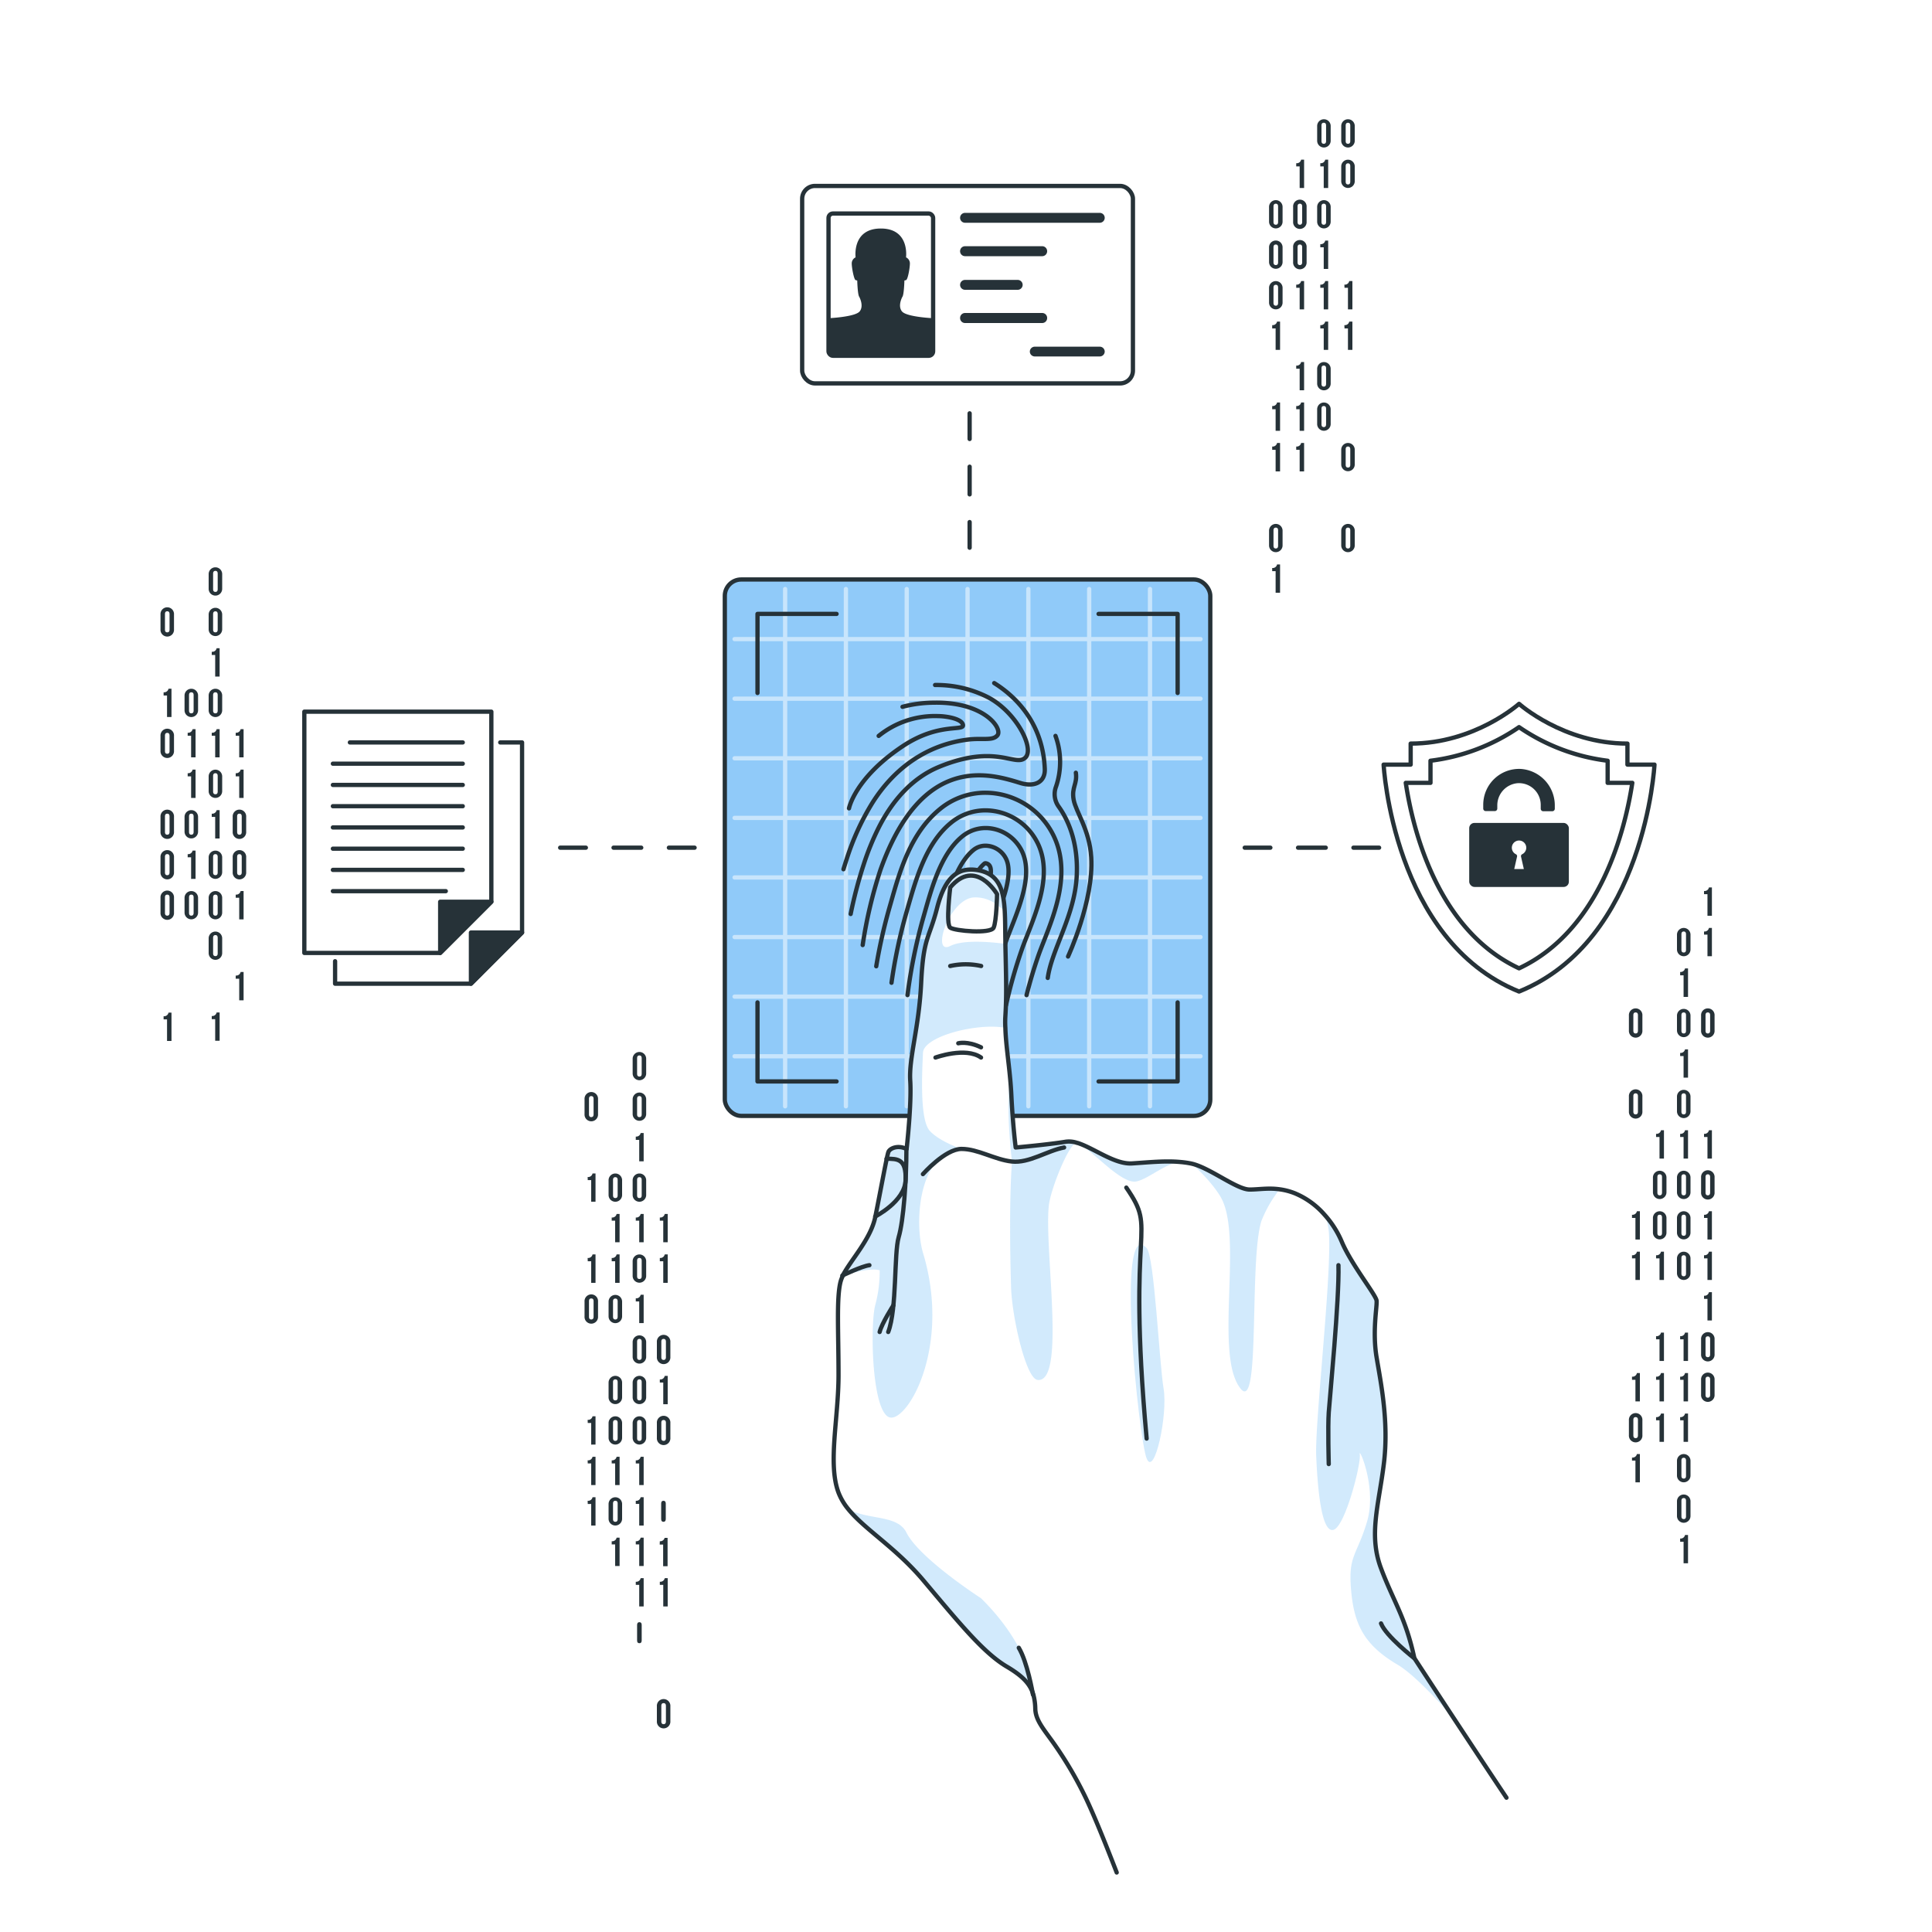 <svg class="animated" id="freepik_stories-fingerprint" xmlns="http://www.w3.org/2000/svg" viewBox="0 0 500 500" version="1.1" xmlns:xlink="http://www.w3.org/1999/xlink" xmlns:svgjs="http://svgjs.com/svgjs"><style>svg#freepik_stories-fingerprint:not(.animated) .animable {opacity: 0;}svg#freepik_stories-fingerprint.animated #freepik--Hand--inject-251 {animation: 1.5s Infinite  linear heartbeat;animation-delay: 0s;}            @keyframes heartbeat {                0% {                    transform: scale(1);                }                10% {                    transform: scale(1.1);                }                30% {                    transform: scale(1);                }                40% {                    transform: scale(1);                }                50% {                    transform: scale(1.1);                }                60% {                    transform: scale(1);                }                100% {                    transform: scale(1);                }            }        .animator-hidden { display: none; }</style><g id="freepik--background-simple--inject-251" class="animable animator-active animator-hidden" style="transform-origin: 246.234px 248.585px;"><g id="elh0lr19rlza9"><path d="M67.93,167.09s-27.88,72,11.3,144.5S199.11,422.39,263.7,455.14s131.66,16.8,163.53-36.84-11.84-91.93-11.9-168.42,11.45-96.74-30-161.36-143.06-78.93-219.9-31S67.93,167.09,67.93,167.09Z" style="fill: rgb(255, 255, 255); opacity: 0.7; transform-origin: 248.588px 250.609px;" class="animable"></path></g><path d="M19.78,280.21a120.38,120.38,0,0,1,6.41-71.42C39,177.17,66.46,154.71,97.24,141.6c44.74-19,88.66-19.41,125-56.74,11.21-11.52,20.63-24.71,32.08-36,33.8-33.26,83.26-29.23,120.19-2.85,77,55,104.76,164,100.47,254.06-1.92,40.43-21.22,78.06-51.77,104.58-69.09,60-186.4,49.9-265.76,18.58C98.31,399.9,33.68,345.43,19.78,280.21Z" style="fill: rgb(144, 202, 249); transform-origin: 246.234px 236.664px;" id="elsmm14pv9tmq" class="animable"></path><g id="els1kp7srqahb"><path d="M19.78,280.21a120.38,120.38,0,0,1,6.41-71.42C39,177.17,66.46,154.71,97.24,141.6c44.74-19,88.66-19.41,125-56.74,11.21-11.52,20.63-24.71,32.08-36,33.8-33.26,83.26-29.23,120.19-2.85,77,55,104.76,164,100.47,254.06-1.92,40.43-21.22,78.06-51.77,104.58-69.09,60-186.4,49.9-265.76,18.58C98.31,399.9,33.68,345.43,19.78,280.21Z" style="fill: rgb(255, 255, 255); opacity: 0.7; transform-origin: 246.234px 236.664px;" class="animable"></path></g></g><g id="freepik--Graphics--inject-251" class="animable" style="transform-origin: 242.635px 239.081px;"><line x1="250.94" y1="106.97" x2="250.94" y2="113.61" style="fill: none; stroke: rgb(38, 50, 56); stroke-linecap: round; stroke-linejoin: round; stroke-width: 1.107px; transform-origin: 250.94px 110.29px;" id="eljr2zidp3lq8" class="animable"></line><line x1="250.94" y1="120.78" x2="250.94" y2="131.53" style="fill: none; stroke: rgb(38, 50, 56); stroke-linecap: round; stroke-linejoin: round; stroke-width: 1.107px; stroke-dasharray: 7.166, 7.166; transform-origin: 250.94px 126.155px;" id="elmc4zlklqkp" class="animable"></line><line x1="250.94" y1="135.11" x2="250.94" y2="141.75" style="fill: none; stroke: rgb(38, 50, 56); stroke-linecap: round; stroke-linejoin: round; stroke-width: 1.107px; transform-origin: 250.94px 138.43px;" id="eljew9bcx8rpm" class="animable"></line><line x1="356.91" y1="219.38" x2="350.27" y2="219.38" style="fill: none; stroke: rgb(38, 50, 56); stroke-linecap: round; stroke-linejoin: round; stroke-width: 1.107px; transform-origin: 353.59px 219.38px;" id="el0z19tr08pf6" class="animable"></line><line x1="343.1" y1="219.38" x2="332.35" y2="219.38" style="fill: none; stroke: rgb(38, 50, 56); stroke-linecap: round; stroke-linejoin: round; stroke-width: 1.107px; stroke-dasharray: 7.165, 7.165; transform-origin: 337.725px 219.38px;" id="elecveidmup8p" class="animable"></line><line x1="328.77" y1="219.38" x2="322.13" y2="219.38" style="fill: none; stroke: rgb(38, 50, 56); stroke-linecap: round; stroke-linejoin: round; stroke-width: 1.107px; transform-origin: 325.45px 219.38px;" id="elzgq3qx6imiq" class="animable"></line><line x1="179.76" y1="219.38" x2="173.11" y2="219.38" style="fill: none; stroke: rgb(38, 50, 56); stroke-linecap: round; stroke-linejoin: round; stroke-width: 1.107px; transform-origin: 176.435px 219.38px;" id="elf4t75kfmsl7" class="animable"></line><line x1="165.95" y1="219.38" x2="155.2" y2="219.38" style="fill: none; stroke: rgb(38, 50, 56); stroke-linecap: round; stroke-linejoin: round; stroke-width: 1.107px; stroke-dasharray: 7.165, 7.165; transform-origin: 160.575px 219.38px;" id="elo0sgxqubq8" class="animable"></line><line x1="151.62" y1="219.38" x2="144.97" y2="219.38" style="fill: none; stroke: rgb(38, 50, 56); stroke-linecap: round; stroke-linejoin: round; stroke-width: 1.107px; transform-origin: 148.295px 219.38px;" id="elzw2rwxaij1q" class="animable"></line><path d="M434,241.9a1.75,1.75,0,1,1,3.5,0v3.82a1.75,1.75,0,1,1-3.5,0Zm1.15,3.89c0,.52.23.72.6.72s.59-.2.59-.72v-4c0-.52-.23-.72-.59-.72s-.6.2-.6.72Z" style="fill: rgb(38, 50, 56); transform-origin: 435.75px 243.81px;" id="elqyoxgzj0m1" class="animable"></path><path d="M434.82,251.54a1.14,1.14,0,0,0,1.26-.92h.78V258h-1.15v-5.59h-.89Z" style="fill: rgb(38, 50, 56); transform-origin: 435.84px 254.31px;" id="el7ez5xs4obhc" class="animable"></path><path d="M434,262.85a1.75,1.75,0,1,1,3.5,0v3.81a1.75,1.75,0,1,1-3.5,0Zm1.15,3.89c0,.52.23.72.6.72s.59-.2.59-.72v-4c0-.53-.23-.72-.59-.72s-.6.19-.6.72Z" style="fill: rgb(38, 50, 56); transform-origin: 435.75px 264.755px;" id="eln6dj9nvbiqh" class="animable"></path><path d="M434.82,272.49a1.14,1.14,0,0,0,1.26-.92h.78v7.32h-1.15V273.3h-.89Z" style="fill: rgb(38, 50, 56); transform-origin: 435.84px 275.23px;" id="elghkh7reeob6" class="animable"></path><path d="M434,283.8a1.75,1.75,0,1,1,3.5,0v3.81a1.75,1.75,0,1,1-3.5,0Zm1.15,3.88c0,.53.23.72.6.72s.59-.19.59-.72v-4c0-.52-.23-.72-.59-.72s-.6.2-.6.72Z" style="fill: rgb(38, 50, 56); transform-origin: 435.75px 285.705px;" id="el5sovfz8r4zo" class="animable"></path><path d="M434.82,293.43a1.14,1.14,0,0,0,1.26-.92h.78v7.33h-1.15v-5.59h-.89Z" style="fill: rgb(38, 50, 56); transform-origin: 435.84px 296.175px;" id="el22xnzzg1uz5" class="animable"></path><path d="M434,304.74a1.75,1.75,0,1,1,3.5,0v3.82a1.75,1.75,0,1,1-3.5,0Zm1.15,3.89c0,.52.23.72.6.72s.59-.2.59-.72v-4c0-.52-.23-.72-.59-.72s-.6.2-.6.72Z" style="fill: rgb(38, 50, 56); transform-origin: 435.75px 306.65px;" id="elrbv5bms2mwk" class="animable"></path><path d="M434,315.22a1.75,1.75,0,1,1,3.5,0V319a1.75,1.75,0,1,1-3.5,0Zm1.15,3.88c0,.53.23.72.6.72s.59-.19.59-.72v-4c0-.53-.23-.73-.59-.73s-.6.2-.6.73Z" style="fill: rgb(38, 50, 56); transform-origin: 435.75px 317.11px;" id="el58dbbt96mzj" class="animable"></path><path d="M434,325.69a1.75,1.75,0,1,1,3.5,0v3.81a1.75,1.75,0,1,1-3.5,0Zm1.15,3.89c0,.52.23.72.6.72s.59-.2.59-.72v-4c0-.52-.23-.72-.59-.72s-.6.2-.6.72Z" style="fill: rgb(38, 50, 56); transform-origin: 435.75px 327.595px;" id="elly9tnsdbv3f" class="animable"></path><path d="M434.82,345.8a1.14,1.14,0,0,0,1.26-.92h.78v7.33h-1.15v-5.59h-.89Z" style="fill: rgb(38, 50, 56); transform-origin: 435.84px 348.545px;" id="el39iqpw4rujk" class="animable"></path><path d="M434.82,356.28a1.13,1.13,0,0,0,1.26-.93h.78v7.33h-1.15v-5.59h-.89Z" style="fill: rgb(38, 50, 56); transform-origin: 435.84px 359.015px;" id="el4ytzc4avubl" class="animable"></path><path d="M434.82,366.75a1.14,1.14,0,0,0,1.26-.92h.78v7.32h-1.15v-5.58h-.89Z" style="fill: rgb(38, 50, 56); transform-origin: 435.84px 369.49px;" id="el3b9zdna24d8" class="animable"></path><path d="M434,378.06a1.75,1.75,0,1,1,3.5,0v3.81a1.75,1.75,0,1,1-3.5,0Zm1.15,3.88c0,.53.23.72.6.72s.59-.19.59-.72V378c0-.53-.23-.73-.59-.73s-.6.2-.6.73Z" style="fill: rgb(38, 50, 56); transform-origin: 435.75px 379.965px;" id="el6tz2y8u5qh4" class="animable"></path><path d="M434,388.53a1.75,1.75,0,1,1,3.5,0v3.81a1.75,1.75,0,1,1-3.5,0Zm1.15,3.89c0,.52.23.72.6.72s.59-.2.59-.72v-4c0-.52-.23-.72-.59-.72s-.6.2-.6.72Z" style="fill: rgb(38, 50, 56); transform-origin: 435.75px 390.435px;" id="el2axdgkdf57e" class="animable"></path><path d="M434.82,398.17a1.14,1.14,0,0,0,1.26-.92h.78v7.32h-1.15V399h-.89Z" style="fill: rgb(38, 50, 56); transform-origin: 435.84px 400.91px;" id="eldefywg2rzo6" class="animable"></path><path d="M441,230.59a1.15,1.15,0,0,0,1.27-.92h.77V237h-1.15v-5.59H441Z" style="fill: rgb(38, 50, 56); transform-origin: 442.02px 233.335px;" id="elylht4b0z2e" class="animable"></path><path d="M441,241.07a1.15,1.15,0,0,0,1.27-.92h.77v7.32h-1.15v-5.59H441Z" style="fill: rgb(38, 50, 56); transform-origin: 442.02px 243.81px;" id="el0s5ihjgt28uc" class="animable"></path><path d="M440.24,262.85a1.75,1.75,0,1,1,3.49,0v3.81a1.75,1.75,0,1,1-3.49,0Zm1.15,3.89c0,.52.23.72.59.72s.6-.2.6-.72v-4c0-.53-.23-.72-.6-.72s-.59.19-.59.72Z" style="fill: rgb(38, 50, 56); transform-origin: 441.985px 264.755px;" id="eljs2eqx67zw" class="animable"></path><path d="M441,293.43a1.15,1.15,0,0,0,1.27-.92h.77v7.33h-1.15v-5.59H441Z" style="fill: rgb(38, 50, 56); transform-origin: 442.02px 296.175px;" id="el3rn9e5rz5h3" class="animable"></path><path d="M440.24,304.74a1.75,1.75,0,1,1,3.49,0v3.82a1.75,1.75,0,1,1-3.49,0Zm1.15,3.89c0,.52.23.72.59.72s.6-.2.6-.72v-4c0-.52-.23-.72-.6-.72s-.59.2-.59.72Z" style="fill: rgb(38, 50, 56); transform-origin: 441.985px 306.65px;" id="el68bgu6boo6" class="animable"></path><path d="M441,314.38a1.15,1.15,0,0,0,1.27-.92h.77v7.33h-1.15V315.2H441Z" style="fill: rgb(38, 50, 56); transform-origin: 442.02px 317.125px;" id="el5wx7ggc0dl8" class="animable"></path><path d="M441,324.85a1.14,1.14,0,0,0,1.27-.92h.77v7.33h-1.15v-5.59H441Z" style="fill: rgb(38, 50, 56); transform-origin: 442.02px 327.595px;" id="el7owxm1t0gea" class="animable"></path><path d="M441,335.33a1.15,1.15,0,0,0,1.27-.92h.77v7.32h-1.15v-5.59H441Z" style="fill: rgb(38, 50, 56); transform-origin: 442.02px 338.07px;" id="elwcoamtwt1o" class="animable"></path><path d="M440.24,346.64a1.75,1.75,0,1,1,3.49,0v3.81a1.75,1.75,0,1,1-3.49,0Zm1.15,3.88c0,.53.23.72.59.72s.6-.19.6-.72v-3.95c0-.53-.23-.73-.6-.73s-.59.2-.59.73Z" style="fill: rgb(38, 50, 56); transform-origin: 441.985px 348.545px;" id="el6h7dhbiq6e2" class="animable"></path><path d="M440.24,357.11a1.75,1.75,0,1,1,3.49,0v3.81a1.75,1.75,0,1,1-3.49,0Zm1.15,3.89c0,.52.23.72.59.72s.6-.2.6-.72v-4c0-.52-.23-.72-.6-.72s-.59.2-.59.72Z" style="fill: rgb(38, 50, 56); transform-origin: 441.985px 359.015px;" id="eldlpgjtp63c9" class="animable"></path><path d="M428.59,293.43a1.15,1.15,0,0,0,1.27-.92h.77v7.33h-1.15v-5.59h-.89Z" style="fill: rgb(38, 50, 56); transform-origin: 429.61px 296.175px;" id="elcsj3l41odro" class="animable"></path><path d="M427.78,304.74a1.75,1.75,0,1,1,3.5,0v3.82a1.75,1.75,0,1,1-3.5,0Zm1.15,3.89c0,.52.23.72.6.72s.6-.2.6-.72v-4c0-.52-.23-.72-.6-.72s-.6.2-.6.72Z" style="fill: rgb(38, 50, 56); transform-origin: 429.53px 306.65px;" id="elj5lqjwkduc8" class="animable"></path><path d="M427.78,315.22a1.75,1.75,0,1,1,3.5,0V319a1.75,1.75,0,1,1-3.5,0Zm1.15,3.88c0,.53.23.72.6.72s.6-.19.6-.72v-4c0-.53-.23-.73-.6-.73s-.6.2-.6.73Z" style="fill: rgb(38, 50, 56); transform-origin: 429.53px 317.11px;" id="elifll2dxuwj" class="animable"></path><path d="M428.59,324.85a1.14,1.14,0,0,0,1.27-.92h.77v7.33h-1.15v-5.59h-.89Z" style="fill: rgb(38, 50, 56); transform-origin: 429.61px 327.595px;" id="elckuisz3ixem" class="animable"></path><path d="M428.59,345.8a1.15,1.15,0,0,0,1.27-.92h.77v7.33h-1.15v-5.59h-.89Z" style="fill: rgb(38, 50, 56); transform-origin: 429.61px 348.545px;" id="el5gp1pocwvf8" class="animable"></path><path d="M428.59,356.28a1.15,1.15,0,0,0,1.27-.93h.77v7.33h-1.15v-5.59h-.89Z" style="fill: rgb(38, 50, 56); transform-origin: 429.61px 359.015px;" id="elydnu19dhyks" class="animable"></path><path d="M428.59,366.75a1.15,1.15,0,0,0,1.27-.92h.77v7.32h-1.15v-5.58h-.89Z" style="fill: rgb(38, 50, 56); transform-origin: 429.61px 369.49px;" id="eldw33q7ji4dj" class="animable"></path><path d="M421.56,262.85a1.75,1.75,0,1,1,3.49,0v3.81a1.75,1.75,0,1,1-3.49,0Zm1.15,3.89c0,.52.23.72.59.72s.6-.2.6-.72v-4c0-.53-.23-.72-.6-.72s-.59.19-.59.72Z" style="fill: rgb(38, 50, 56); transform-origin: 423.305px 264.755px;" id="elnfwplp5cco8" class="animable"></path><path d="M421.56,283.8a1.75,1.75,0,1,1,3.49,0v3.81a1.75,1.75,0,1,1-3.49,0Zm1.15,3.88c0,.53.23.72.59.72s.6-.19.6-.72v-4c0-.52-.23-.72-.6-.72s-.59.2-.59.72Z" style="fill: rgb(38, 50, 56); transform-origin: 423.305px 285.705px;" id="el2xzyay9punf" class="animable"></path><path d="M422.36,314.38a1.15,1.15,0,0,0,1.27-.92h.77v7.33h-1.15V315.2h-.89Z" style="fill: rgb(38, 50, 56); transform-origin: 423.38px 317.125px;" id="elictos8h0cgq" class="animable"></path><path d="M422.36,324.85a1.14,1.14,0,0,0,1.27-.92h.77v7.33h-1.15v-5.59h-.89Z" style="fill: rgb(38, 50, 56); transform-origin: 423.38px 327.595px;" id="el67fwcu402p7" class="animable"></path><path d="M422.36,356.28a1.15,1.15,0,0,0,1.27-.93h.77v7.33h-1.15v-5.59h-.89Z" style="fill: rgb(38, 50, 56); transform-origin: 423.38px 359.015px;" id="elxfq0rnza16m" class="animable"></path><path d="M421.56,367.59a1.75,1.75,0,1,1,3.49,0v3.81a1.75,1.75,0,1,1-3.49,0Zm1.15,3.88c0,.52.23.72.59.72s.6-.2.6-.72v-4c0-.52-.23-.72-.6-.72s-.59.2-.59.72Z" style="fill: rgb(38, 50, 56); transform-origin: 423.305px 369.495px;" id="elgs213xgpuh" class="animable"></path><path d="M422.36,377.22a1.15,1.15,0,0,0,1.27-.92h.77v7.33h-1.15V378h-.89Z" style="fill: rgb(38, 50, 56); transform-origin: 423.38px 379.965px;" id="eltg3zuqdjwwk" class="animable"></path><path d="M163.73,274a1.75,1.75,0,1,1,3.5,0v3.81a1.75,1.75,0,1,1-3.5,0Zm1.15,3.88c0,.53.23.73.6.73s.59-.2.59-.73v-4c0-.53-.23-.73-.59-.73s-.6.2-.6.73Z" style="fill: rgb(38, 50, 56); transform-origin: 165.48px 275.905px;" id="el4kj10192ruo" class="animable"></path><path d="M163.73,284.5a1.75,1.75,0,1,1,3.5,0v3.81a1.75,1.75,0,1,1-3.5,0Zm1.15,3.89c0,.52.23.72.6.72s.59-.2.59-.72v-4c0-.52-.23-.72-.59-.72s-.6.2-.6.72Z" style="fill: rgb(38, 50, 56); transform-origin: 165.48px 286.405px;" id="elfm2il1y6ytq" class="animable"></path><path d="M164.54,294.14a1.14,1.14,0,0,0,1.26-.92h.78v7.33h-1.15V295h-.89Z" style="fill: rgb(38, 50, 56); transform-origin: 165.56px 296.885px;" id="elt7tm5wdl5u" class="animable"></path><path d="M163.73,305.45a1.75,1.75,0,1,1,3.5,0v3.81a1.75,1.75,0,1,1-3.5,0Zm1.15,3.88c0,.53.23.73.6.73s.59-.2.59-.73v-3.95c0-.53-.23-.73-.59-.73s-.6.2-.6.73Z" style="fill: rgb(38, 50, 56); transform-origin: 165.48px 307.355px;" id="el9xa88d1wv1p" class="animable"></path><path d="M164.54,315.09a1.14,1.14,0,0,0,1.26-.92h.78v7.32h-1.15V315.9h-.89Z" style="fill: rgb(38, 50, 56); transform-origin: 165.56px 317.83px;" id="elytwg5uhppa" class="animable"></path><path d="M163.73,326.4a1.75,1.75,0,1,1,3.5,0v3.81a1.75,1.75,0,1,1-3.5,0Zm1.15,3.88c0,.52.23.72.6.72s.59-.2.59-.72v-4c0-.52-.23-.72-.59-.72s-.6.2-.6.72Z" style="fill: rgb(38, 50, 56); transform-origin: 165.48px 328.305px;" id="elcfb2mhefiwd" class="animable"></path><path d="M164.54,336a1.14,1.14,0,0,0,1.26-.92h.78v7.33h-1.15v-5.59h-.89Z" style="fill: rgb(38, 50, 56); transform-origin: 165.56px 338.745px;" id="eldc79b9d6b3c" class="animable"></path><path d="M163.73,347.34a1.75,1.75,0,1,1,3.5,0v3.81a1.75,1.75,0,1,1-3.5,0Zm1.15,3.89c0,.52.23.72.6.72s.59-.2.59-.72v-4c0-.52-.23-.72-.59-.72s-.6.2-.6.72Z" style="fill: rgb(38, 50, 56); transform-origin: 165.48px 349.245px;" id="eleay7704hek4" class="animable"></path><path d="M163.73,357.82a1.75,1.75,0,1,1,3.5,0v3.81a1.75,1.75,0,1,1-3.5,0Zm1.15,3.88c0,.52.23.72.6.72s.59-.2.59-.72v-4c0-.52-.23-.72-.59-.72s-.6.2-.6.72Z" style="fill: rgb(38, 50, 56); transform-origin: 165.48px 359.725px;" id="elal6n9xpiy" class="animable"></path><path d="M163.73,368.29a1.75,1.75,0,1,1,3.5,0v3.81a1.75,1.75,0,1,1-3.5,0Zm1.15,3.88c0,.53.23.73.6.73s.59-.2.59-.73v-3.95c0-.53-.23-.72-.59-.72s-.6.19-.6.72Z" style="fill: rgb(38, 50, 56); transform-origin: 165.48px 370.195px;" id="elheiuh21tul" class="animable"></path><path d="M164.54,377.93a1.14,1.14,0,0,0,1.26-.92h.78v7.32h-1.15v-5.59h-.89Z" style="fill: rgb(38, 50, 56); transform-origin: 165.56px 380.67px;" id="elf19ogigife4" class="animable"></path><path d="M164.54,388.4a1.14,1.14,0,0,0,1.26-.92h.78v7.33h-1.15v-5.59h-.89Z" style="fill: rgb(38, 50, 56); transform-origin: 165.56px 391.145px;" id="eliapgrl45z1m" class="animable"></path><path d="M164.54,398.87a1.14,1.14,0,0,0,1.26-.92h.78v7.33h-1.15v-5.59h-.89Z" style="fill: rgb(38, 50, 56); transform-origin: 165.56px 401.615px;" id="elk6dx26utp2" class="animable"></path><path d="M164.54,409.35a1.14,1.14,0,0,0,1.26-.92h.78v7.32h-1.15v-5.59h-.89Z" style="fill: rgb(38, 50, 56); transform-origin: 165.56px 412.09px;" id="elcpmtlrgnzgk" class="animable"></path><path d="M164.88,424.54c0,.53.23.72.6.72s.59-.19.59-.72v-4c0-.52-.23-.72-.59-.72s-.6.2-.6.72Z" style="fill: rgb(38, 50, 56); transform-origin: 165.475px 422.54px;" id="elq3b9wlnwiu" class="animable"></path><path d="M170.76,315.09a1.15,1.15,0,0,0,1.27-.92h.77v7.32h-1.15V315.9h-.89Z" style="fill: rgb(38, 50, 56); transform-origin: 171.78px 317.83px;" id="elim9kmle0quq" class="animable"></path><path d="M170.76,325.56a1.15,1.15,0,0,0,1.27-.92h.77V332h-1.15v-5.59h-.89Z" style="fill: rgb(38, 50, 56); transform-origin: 171.78px 328.32px;" id="elz96hyb15em" class="animable"></path><path d="M170,347.34a1.75,1.75,0,1,1,3.49,0v3.81a1.75,1.75,0,1,1-3.49,0Zm1.15,3.89c0,.52.23.72.59.72s.6-.2.6-.72v-4c0-.52-.23-.72-.6-.72s-.59.2-.59.72Z" style="fill: rgb(38, 50, 56); transform-origin: 171.745px 349.245px;" id="elcviek1hp84" class="animable"></path><path d="M170.76,357a1.15,1.15,0,0,0,1.27-.92h.77v7.33h-1.15V357.8h-.89Z" style="fill: rgb(38, 50, 56); transform-origin: 171.78px 359.745px;" id="elmzsnm54bzc" class="animable"></path><path d="M170,368.29a1.75,1.75,0,1,1,3.49,0v3.81a1.75,1.75,0,1,1-3.49,0Zm1.15,3.88c0,.53.23.73.59.73s.6-.2.6-.73v-3.95c0-.53-.23-.72-.6-.72s-.59.19-.59.72Z" style="fill: rgb(38, 50, 56); transform-origin: 171.745px 370.195px;" id="ely7b6nf457ca" class="animable"></path><path d="M171.11,393.12c0,.52.23.72.59.72s.6-.2.6-.72v-4c0-.52-.23-.72-.6-.72s-.59.2-.59.72Z" style="fill: rgb(38, 50, 56); transform-origin: 171.705px 391.12px;" id="elhhepuydro9q" class="animable"></path><path d="M170.76,398.87A1.15,1.15,0,0,0,172,398h.77v7.33h-1.15v-5.59h-.89Z" style="fill: rgb(38, 50, 56); transform-origin: 171.75px 401.665px;" id="eltyrbbmkocu" class="animable"></path><path d="M170.76,409.35a1.15,1.15,0,0,0,1.27-.92h.77v7.32h-1.15v-5.59h-.89Z" style="fill: rgb(38, 50, 56); transform-origin: 171.78px 412.09px;" id="elhp18jcbls96" class="animable"></path><path d="M170,441.6a1.75,1.75,0,1,1,3.49,0v3.82a1.75,1.75,0,1,1-3.49,0Zm1.15,3.89c0,.52.23.72.59.72s.6-.2.6-.72v-4c0-.52-.23-.72-.6-.72s-.59.2-.59.72Z" style="fill: rgb(38, 50, 56); transform-origin: 171.745px 443.51px;" id="elx9z5yxc45t" class="animable"></path><path d="M157.5,305.45a1.75,1.75,0,1,1,3.5,0v3.81a1.75,1.75,0,1,1-3.5,0Zm1.15,3.88c0,.53.23.73.6.73s.6-.2.6-.73v-3.95c0-.53-.23-.73-.6-.73s-.6.2-.6.73Z" style="fill: rgb(38, 50, 56); transform-origin: 159.25px 307.355px;" id="eloez1v9dsu" class="animable"></path><path d="M158.31,315.09a1.15,1.15,0,0,0,1.27-.92h.77v7.32H159.2V315.9h-.89Z" style="fill: rgb(38, 50, 56); transform-origin: 159.33px 317.83px;" id="eldbf1sxiyo5r" class="animable"></path><path d="M158.31,325.56a1.15,1.15,0,0,0,1.27-.92h.77V332H159.2v-5.59h-.89Z" style="fill: rgb(38, 50, 56); transform-origin: 159.33px 328.32px;" id="elivxayh058uj" class="animable"></path><path d="M157.5,336.87a1.75,1.75,0,1,1,3.5,0v3.81a1.75,1.75,0,1,1-3.5,0Zm1.15,3.88c0,.53.23.73.6.73s.6-.2.6-.73V336.8c0-.53-.23-.73-.6-.73s-.6.2-.6.73Z" style="fill: rgb(38, 50, 56); transform-origin: 159.25px 338.775px;" id="el9g6ylb99rbk" class="animable"></path><path d="M157.5,357.82a1.75,1.75,0,1,1,3.5,0v3.81a1.75,1.75,0,1,1-3.5,0Zm1.15,3.88c0,.52.23.72.6.72s.6-.2.6-.72v-4c0-.52-.23-.72-.6-.72s-.6.2-.6.72Z" style="fill: rgb(38, 50, 56); transform-origin: 159.25px 359.725px;" id="ellgy949h89x" class="animable"></path><path d="M157.5,368.29a1.75,1.75,0,1,1,3.5,0v3.81a1.75,1.75,0,1,1-3.5,0Zm1.15,3.88c0,.53.23.73.6.73s.6-.2.6-.73v-3.95c0-.53-.23-.72-.6-.72s-.6.19-.6.72Z" style="fill: rgb(38, 50, 56); transform-origin: 159.25px 370.195px;" id="elujm8jlo8yx" class="animable"></path><path d="M158.31,377.93a1.15,1.15,0,0,0,1.27-.92h.77v7.32H159.2v-5.59h-.89Z" style="fill: rgb(38, 50, 56); transform-origin: 159.33px 380.67px;" id="elvh0eh7vmqoi" class="animable"></path><path d="M157.5,389.24a1.75,1.75,0,1,1,3.5,0v3.81a1.75,1.75,0,1,1-3.5,0Zm1.15,3.88c0,.52.23.72.6.72s.6-.2.6-.72v-4c0-.52-.23-.72-.6-.72s-.6.2-.6.72Z" style="fill: rgb(38, 50, 56); transform-origin: 159.25px 391.145px;" id="el1ok04jg5oua" class="animable"></path><path d="M158.31,398.87a1.15,1.15,0,0,0,1.27-.92h.77v7.33H159.2v-5.59h-.89Z" style="fill: rgb(38, 50, 56); transform-origin: 159.33px 401.615px;" id="el78vd3qoa5vv" class="animable"></path><path d="M151.28,284.5a1.75,1.75,0,1,1,3.49,0v3.81a1.75,1.75,0,1,1-3.49,0Zm1.15,3.89c0,.52.23.72.59.72s.6-.2.6-.72v-4c0-.52-.23-.72-.6-.72s-.59.2-.59.72Z" style="fill: rgb(38, 50, 56); transform-origin: 153.025px 286.405px;" id="ely9q1bsfewa" class="animable"></path><path d="M152.08,304.61a1.15,1.15,0,0,0,1.27-.92h.77V311H153v-5.59h-.89Z" style="fill: rgb(38, 50, 56); transform-origin: 153.1px 307.345px;" id="elu1x8w849ayd" class="animable"></path><path d="M152.08,325.56a1.15,1.15,0,0,0,1.27-.92h.77V332H153v-5.59h-.89Z" style="fill: rgb(38, 50, 56); transform-origin: 153.1px 328.32px;" id="elnt62nr5acvp" class="animable"></path><path d="M151.28,336.87a1.75,1.75,0,1,1,3.49,0v3.81a1.75,1.75,0,1,1-3.49,0Zm1.15,3.89c0,.52.23.72.59.72s.6-.2.6-.72v-4c0-.53-.23-.72-.6-.72s-.59.19-.59.72Z" style="fill: rgb(38, 50, 56); transform-origin: 153.025px 338.775px;" id="el8niieeqx3w8" class="animable"></path><path d="M152.08,367.45a1.15,1.15,0,0,0,1.27-.92h.77v7.33H153v-5.59h-.89Z" style="fill: rgb(38, 50, 56); transform-origin: 153.1px 370.195px;" id="el9e1spczaebs" class="animable"></path><path d="M152.08,377.93a1.15,1.15,0,0,0,1.27-.92h.77v7.32H153v-5.59h-.89Z" style="fill: rgb(38, 50, 56); transform-origin: 153.1px 380.67px;" id="elb9h0j038ek7" class="animable"></path><path d="M152.08,388.4a1.15,1.15,0,0,0,1.27-.92h.77v7.33H153v-5.59h-.89Z" style="fill: rgb(38, 50, 56); transform-origin: 153.1px 391.145px;" id="elp2ont0d0qas" class="animable"></path><path d="M347.11,32.61a1.75,1.75,0,1,1,3.5,0v3.81a1.75,1.75,0,1,1-3.5,0Zm1.15,3.88c0,.52.23.72.6.72s.59-.2.59-.72v-4c0-.52-.23-.72-.59-.72s-.6.2-.6.72Z" style="fill: rgb(38, 50, 56); transform-origin: 348.86px 34.515px;" id="elnsy0a1m3lhp" class="animable"></path><path d="M347.11,43.08a1.75,1.75,0,1,1,3.5,0v3.81a1.75,1.75,0,1,1-3.5,0ZM348.26,47c0,.53.23.73.6.73s.59-.2.59-.73V43c0-.53-.23-.73-.59-.73s-.6.2-.6.73Z" style="fill: rgb(38, 50, 56); transform-origin: 348.86px 44.985px;" id="elu8fsczs6po" class="animable"></path><path d="M347.92,73.66a1.14,1.14,0,0,0,1.26-.92H350v7.33h-1.15V74.48h-.89Z" style="fill: rgb(38, 50, 56); transform-origin: 348.96px 76.405px;" id="el8x498l6emyv" class="animable"></path><path d="M347.92,84.14a1.14,1.14,0,0,0,1.26-.92H350v7.32h-1.15V85h-.89Z" style="fill: rgb(38, 50, 56); transform-origin: 348.96px 86.88px;" id="elzhsm7dd6yv" class="animable"></path><path d="M347.11,116.39a1.75,1.75,0,1,1,3.5,0v3.81a1.75,1.75,0,1,1-3.5,0Zm1.15,3.89c0,.52.23.72.6.72s.59-.2.59-.72v-4c0-.52-.23-.72-.59-.72s-.6.2-.6.72Z" style="fill: rgb(38, 50, 56); transform-origin: 348.86px 118.295px;" id="el8ujs8br9wnu" class="animable"></path><path d="M347.11,137.34a1.75,1.75,0,1,1,3.5,0v3.81a1.75,1.75,0,1,1-3.5,0Zm1.15,3.88c0,.53.23.73.6.73s.59-.2.59-.73v-3.95c0-.53-.23-.72-.59-.72s-.6.19-.6.72Z" style="fill: rgb(38, 50, 56); transform-origin: 348.86px 139.245px;" id="elcv50i5b8b3v" class="animable"></path><path d="M328.43,53.55a1.75,1.75,0,1,1,3.5,0v3.81a1.75,1.75,0,1,1-3.5,0Zm1.15,3.89c0,.52.23.72.6.72s.59-.2.59-.72v-4c0-.52-.23-.72-.59-.72s-.6.2-.6.72Z" style="fill: rgb(38, 50, 56); transform-origin: 330.18px 55.455px;" id="eludpyo67tr6" class="animable"></path><path d="M328.43,64a1.75,1.75,0,1,1,3.5,0v3.81a1.75,1.75,0,1,1-3.5,0Zm1.15,3.88c0,.52.23.72.6.72s.59-.2.59-.72V64c0-.52-.23-.72-.59-.72s-.6.2-.6.72Z" style="fill: rgb(38, 50, 56); transform-origin: 330.18px 65.905px;" id="el5kiv8numhyl" class="animable"></path><path d="M328.43,74.5a1.75,1.75,0,1,1,3.5,0v3.81a1.75,1.75,0,1,1-3.5,0Zm1.15,3.88c0,.53.23.73.6.73s.59-.2.59-.73V74.43c0-.53-.23-.73-.59-.73s-.6.2-.6.73Z" style="fill: rgb(38, 50, 56); transform-origin: 330.18px 76.405px;" id="elprzsxl15d3o" class="animable"></path><path d="M329.24,84.14a1.14,1.14,0,0,0,1.26-.92h.78v7.32h-1.15V85h-.89Z" style="fill: rgb(38, 50, 56); transform-origin: 330.26px 86.88px;" id="elz426zuyyk7n" class="animable"></path><path d="M329.24,105.08a1.14,1.14,0,0,0,1.26-.92h.78v7.33h-1.15V105.9h-.89Z" style="fill: rgb(38, 50, 56); transform-origin: 330.26px 107.825px;" id="el2e691ciznxp" class="animable"></path><path d="M329.24,115.56a1.14,1.14,0,0,0,1.26-.92h.78V122h-1.15v-5.59h-.89Z" style="fill: rgb(38, 50, 56); transform-origin: 330.26px 118.32px;" id="el43mosc79pvs" class="animable"></path><path d="M328.43,137.34a1.75,1.75,0,1,1,3.5,0v3.81a1.75,1.75,0,1,1-3.5,0Zm1.15,3.88c0,.53.23.73.6.73s.59-.2.59-.73v-3.95c0-.53-.23-.72-.59-.72s-.6.19-.6.72Z" style="fill: rgb(38, 50, 56); transform-origin: 330.18px 139.245px;" id="elqrhqi58ltna" class="animable"></path><path d="M329.24,147a1.14,1.14,0,0,0,1.26-.92h.78v7.32h-1.15v-5.59h-.89Z" style="fill: rgb(38, 50, 56); transform-origin: 330.26px 149.74px;" id="eli6ld9j3cysj" class="animable"></path><path d="M340.88,32.61a1.75,1.75,0,1,1,3.5,0v3.81a1.75,1.75,0,1,1-3.5,0ZM342,36.49c0,.52.23.72.59.72s.6-.2.6-.72v-4c0-.52-.23-.72-.6-.72s-.59.2-.59.72Z" style="fill: rgb(38, 50, 56); transform-origin: 342.63px 34.515px;" id="eltos61y15ndr" class="animable"></path><path d="M341.69,42.24a1.15,1.15,0,0,0,1.27-.92h.77v7.33h-1.15V43.06h-.89Z" style="fill: rgb(38, 50, 56); transform-origin: 342.71px 44.985px;" id="elemo0af8plv9" class="animable"></path><path d="M340.88,53.55a1.75,1.75,0,1,1,3.5,0v3.81a1.75,1.75,0,1,1-3.5,0ZM342,57.44c0,.52.23.72.59.72s.6-.2.6-.72v-4c0-.52-.23-.72-.6-.72s-.59.2-.59.72Z" style="fill: rgb(38, 50, 56); transform-origin: 342.63px 55.455px;" id="elry59es3gaen" class="animable"></path><path d="M341.69,63.19a1.15,1.15,0,0,0,1.27-.92h.77V69.6h-1.15V64h-.89Z" style="fill: rgb(38, 50, 56); transform-origin: 342.71px 65.935px;" id="elsgn5tui89ji" class="animable"></path><path d="M341.69,73.66a1.15,1.15,0,0,0,1.27-.92h.77v7.33h-1.15V74.48h-.89Z" style="fill: rgb(38, 50, 56); transform-origin: 342.71px 76.405px;" id="el9kcvm497etd" class="animable"></path><path d="M341.69,84.14a1.15,1.15,0,0,0,1.27-.92h.77v7.32h-1.15V85h-.89Z" style="fill: rgb(38, 50, 56); transform-origin: 342.71px 86.88px;" id="elvurdqjxwngq" class="animable"></path><path d="M340.88,95.45a1.75,1.75,0,1,1,3.5,0v3.81a1.75,1.75,0,1,1-3.5,0ZM342,99.33c0,.52.23.72.59.72s.6-.2.6-.72v-4c0-.52-.23-.72-.6-.72s-.59.2-.59.72Z" style="fill: rgb(38, 50, 56); transform-origin: 342.63px 97.355px;" id="elvqpxehai5cg" class="animable"></path><path d="M340.88,105.92a1.75,1.75,0,1,1,3.5,0v3.81a1.75,1.75,0,1,1-3.5,0ZM342,109.8c0,.53.23.73.59.73s.6-.2.6-.73v-4c0-.53-.23-.72-.6-.72s-.59.19-.59.72Z" style="fill: rgb(38, 50, 56); transform-origin: 342.63px 107.825px;" id="elqozwv74wsca" class="animable"></path><path d="M335.46,42.24a1.15,1.15,0,0,0,1.27-.92h.77v7.33h-1.15V43.06h-.89Z" style="fill: rgb(38, 50, 56); transform-origin: 336.48px 44.985px;" id="el1ha1qwsg3s7" class="animable"></path><path d="M334.66,53.55a1.75,1.75,0,1,1,3.49,0v3.81a1.75,1.75,0,1,1-3.49,0Zm1.15,3.89c0,.52.23.72.59.72s.6-.2.6-.72v-4c0-.52-.23-.72-.6-.72s-.59.2-.59.72Z" style="fill: rgb(38, 50, 56); transform-origin: 336.405px 55.455px;" id="el1xk0f1hzt6l" class="animable"></path><path d="M334.66,64a1.75,1.75,0,1,1,3.49,0v3.81a1.75,1.75,0,1,1-3.49,0Zm1.15,3.88c0,.52.23.72.59.72s.6-.2.6-.72V64c0-.52-.23-.72-.6-.72s-.59.2-.59.72Z" style="fill: rgb(38, 50, 56); transform-origin: 336.405px 65.905px;" id="elfb6ornjij3m" class="animable"></path><path d="M335.46,73.66a1.15,1.15,0,0,0,1.27-.92h.77v7.33h-1.15V74.48h-.89Z" style="fill: rgb(38, 50, 56); transform-origin: 336.48px 76.405px;" id="el0afz8bq12y37" class="animable"></path><path d="M335.46,94.61a1.15,1.15,0,0,0,1.27-.92h.77V101h-1.15V95.43h-.89Z" style="fill: rgb(38, 50, 56); transform-origin: 336.48px 97.345px;" id="el6bka49v1e9i" class="animable"></path><path d="M335.46,105.08a1.15,1.15,0,0,0,1.27-.92h.77v7.33h-1.15V105.9h-.89Z" style="fill: rgb(38, 50, 56); transform-origin: 336.48px 107.825px;" id="elhh61c4kbmi" class="animable"></path><path d="M335.46,115.56a1.15,1.15,0,0,0,1.27-.92h.77V122h-1.15v-5.59h-.89Z" style="fill: rgb(38, 50, 56); transform-origin: 336.48px 118.32px;" id="el0xhct4ji4xwe" class="animable"></path><path d="M54,148.57a1.75,1.75,0,1,1,3.5,0v3.82a1.75,1.75,0,1,1-3.5,0Zm1.15,3.89c0,.52.23.72.6.72s.59-.2.59-.72v-4c0-.52-.23-.72-.59-.72s-.6.2-.6.72Z" style="fill: rgb(38, 50, 56); transform-origin: 55.75px 150.48px;" id="eliyqwdyp6y2" class="animable"></path><path d="M54,159.05a1.75,1.75,0,1,1,3.5,0v3.81a1.75,1.75,0,1,1-3.5,0Zm1.15,3.88c0,.53.23.72.6.72s.59-.19.59-.72v-4c0-.52-.23-.72-.59-.72s-.6.2-.6.72Z" style="fill: rgb(38, 50, 56); transform-origin: 55.75px 160.955px;" id="elxhgkqpmck7m" class="animable"></path><path d="M54.8,168.68a1.14,1.14,0,0,0,1.26-.92h.78v7.33H55.69V169.5H54.8Z" style="fill: rgb(38, 50, 56); transform-origin: 55.82px 171.425px;" id="el438qpyjkiin" class="animable"></path><path d="M54,180a1.75,1.75,0,1,1,3.5,0v3.82a1.75,1.75,0,1,1-3.5,0Zm1.15,3.89c0,.52.23.72.6.72s.59-.2.59-.72v-4c0-.52-.23-.72-.59-.72s-.6.2-.6.72Z" style="fill: rgb(38, 50, 56); transform-origin: 55.75px 181.91px;" id="eli9be3vrvdzp" class="animable"></path><path d="M54.8,189.63a1.14,1.14,0,0,0,1.26-.92h.78V196H55.69v-5.59H54.8Z" style="fill: rgb(38, 50, 56); transform-origin: 55.82px 192.355px;" id="ely4x48elc7di" class="animable"></path><path d="M54,200.94a1.75,1.75,0,1,1,3.5,0v3.81a1.75,1.75,0,1,1-3.5,0Zm1.15,3.89c0,.52.23.72.6.72s.59-.2.59-.72v-4c0-.53-.23-.72-.59-.72s-.6.19-.6.72Z" style="fill: rgb(38, 50, 56); transform-origin: 55.75px 202.845px;" id="el340j0iccs5d" class="animable"></path><path d="M54.8,210.58a1.14,1.14,0,0,0,1.26-.92h.78V217H55.69v-5.59H54.8Z" style="fill: rgb(38, 50, 56); transform-origin: 55.82px 213.33px;" id="el75sv04o924r" class="animable"></path><path d="M54,221.89a1.75,1.75,0,1,1,3.5,0v3.81a1.75,1.75,0,1,1-3.5,0Zm1.15,3.88c0,.53.23.72.6.72s.59-.19.59-.72v-4c0-.52-.23-.72-.59-.72s-.6.2-.6.72Z" style="fill: rgb(38, 50, 56); transform-origin: 55.75px 223.795px;" id="elnixwi1zhyq" class="animable"></path><path d="M54,232.36a1.75,1.75,0,1,1,3.5,0v3.81a1.75,1.75,0,1,1-3.5,0Zm1.15,3.89c0,.52.23.72.6.72s.59-.2.59-.72v-4c0-.52-.23-.72-.59-.72s-.6.2-.6.72Z" style="fill: rgb(38, 50, 56); transform-origin: 55.75px 234.265px;" id="el31zlh22gte9" class="animable"></path><path d="M54,242.84a1.75,1.75,0,1,1,3.5,0v3.81a1.75,1.75,0,1,1-3.5,0Zm1.15,3.88c0,.52.23.72.6.72s.59-.2.59-.72v-4c0-.52-.23-.72-.59-.72s-.6.2-.6.72Z" style="fill: rgb(38, 50, 56); transform-origin: 55.75px 244.745px;" id="elrfkxgqa83k" class="animable"></path><path d="M54.8,262.94a1.13,1.13,0,0,0,1.26-.92h.78v7.33H55.69v-5.59H54.8Z" style="fill: rgb(38, 50, 56); transform-origin: 55.82px 265.685px;" id="elm8s8sawgdrh" class="animable"></path><path d="M61,189.63a1.15,1.15,0,0,0,1.27-.92h.77V196H61.91v-5.59H61Z" style="fill: rgb(38, 50, 56); transform-origin: 62.02px 192.355px;" id="eld5o8kykgyj" class="animable"></path><path d="M61,200.1a1.15,1.15,0,0,0,1.27-.92h.77v7.33H61.91v-5.59H61Z" style="fill: rgb(38, 50, 56); transform-origin: 62.02px 202.845px;" id="elkxx0afsd78" class="animable"></path><path d="M60.22,211.41a1.75,1.75,0,1,1,3.49,0v3.82a1.75,1.75,0,1,1-3.49,0Zm1.15,3.89c0,.52.23.72.59.72s.6-.2.6-.72v-4c0-.52-.23-.72-.6-.72s-.59.2-.59.72Z" style="fill: rgb(38, 50, 56); transform-origin: 61.965px 213.32px;" id="elar394hx4tq" class="animable"></path><path d="M60.22,221.89a1.75,1.75,0,1,1,3.49,0v3.81a1.75,1.75,0,1,1-3.49,0Zm1.15,3.88c0,.53.23.72.59.72s.6-.19.6-.72v-4c0-.52-.23-.72-.6-.72s-.59.2-.59.72Z" style="fill: rgb(38, 50, 56); transform-origin: 61.965px 223.795px;" id="elyxaonh1lbwh" class="animable"></path><path d="M61,231.52a1.14,1.14,0,0,0,1.27-.92h.77v7.33H61.91v-5.59H61Z" style="fill: rgb(38, 50, 56); transform-origin: 62.02px 234.265px;" id="elztjh7tb0qk" class="animable"></path><path d="M61,252.47a1.15,1.15,0,0,0,1.27-.92h.77v7.33H61.91v-5.59H61Z" style="fill: rgb(38, 50, 56); transform-origin: 62.02px 255.215px;" id="elmeu6aqi7uzr" class="animable"></path><path d="M47.76,180a1.75,1.75,0,1,1,3.5,0v3.82a1.75,1.75,0,1,1-3.5,0Zm1.16,3.89c0,.52.23.72.59.72s.6-.2.6-.72v-4c0-.52-.23-.72-.6-.72s-.59.2-.59.72Z" style="fill: rgb(38, 50, 56); transform-origin: 49.51px 181.91px;" id="el08rrhvdsc2kf" class="animable"></path><path d="M48.57,189.63a1.15,1.15,0,0,0,1.27-.92h.77V196H49.46v-5.59h-.89Z" style="fill: rgb(38, 50, 56); transform-origin: 49.59px 192.355px;" id="el7uqct5850l3" class="animable"></path><path d="M48.57,200.1a1.15,1.15,0,0,0,1.27-.92h.77v7.33H49.46v-5.59h-.89Z" style="fill: rgb(38, 50, 56); transform-origin: 49.59px 202.845px;" id="el5wbgz60xhdc" class="animable"></path><path d="M47.76,211.41a1.75,1.75,0,1,1,3.5,0v3.82a1.75,1.75,0,1,1-3.5,0Zm1.16,3.89c0,.52.23.72.59.72s.6-.2.6-.72v-4c0-.52-.23-.72-.6-.72s-.59.2-.59.72Z" style="fill: rgb(38, 50, 56); transform-origin: 49.51px 213.32px;" id="eluu43n0gfwh" class="animable"></path><path d="M48.57,221.05a1.15,1.15,0,0,0,1.27-.92h.77v7.33H49.46v-5.59h-.89Z" style="fill: rgb(38, 50, 56); transform-origin: 49.59px 223.795px;" id="elurbc0w4p5eb" class="animable"></path><path d="M47.76,232.36a1.75,1.75,0,1,1,3.5,0v3.81a1.75,1.75,0,1,1-3.5,0Zm1.16,3.89c0,.52.23.72.59.72s.6-.2.6-.72v-4c0-.52-.23-.72-.6-.72s-.59.2-.59.72Z" style="fill: rgb(38, 50, 56); transform-origin: 49.51px 234.265px;" id="ely77w3iomtpd" class="animable"></path><path d="M41.54,159.05a1.75,1.75,0,1,1,3.49,0v3.81a1.75,1.75,0,1,1-3.49,0Zm1.15,3.88c0,.53.23.72.59.72s.6-.19.6-.72v-4c0-.53-.23-.73-.6-.73s-.59.2-.59.73Z" style="fill: rgb(38, 50, 56); transform-origin: 43.285px 160.955px;" id="elsuqb4cpwdpf" class="animable"></path><path d="M42.34,179.16a1.15,1.15,0,0,0,1.27-.92h.77v7.32H43.23V180h-.89Z" style="fill: rgb(38, 50, 56); transform-origin: 43.36px 181.9px;" id="el59p8igiy12" class="animable"></path><path d="M41.54,190.47a1.75,1.75,0,1,1,3.49,0v3.81a1.75,1.75,0,1,1-3.49,0Zm1.15,3.88c0,.53.23.72.59.72s.6-.19.6-.72V190.4c0-.53-.23-.73-.6-.73s-.59.2-.59.73Z" style="fill: rgb(38, 50, 56); transform-origin: 43.285px 192.375px;" id="elvshyjyojv9" class="animable"></path><path d="M41.54,211.42a1.75,1.75,0,1,1,3.49,0v3.81a1.75,1.75,0,1,1-3.49,0Zm1.15,3.88c0,.52.23.72.59.72s.6-.2.6-.72v-4c0-.52-.23-.72-.6-.72s-.59.2-.59.72Z" style="fill: rgb(38, 50, 56); transform-origin: 43.285px 213.325px;" id="el3q25bxo2vpm" class="animable"></path><path d="M41.54,221.89a1.75,1.75,0,1,1,3.49,0v3.81a1.75,1.75,0,1,1-3.49,0Zm1.15,3.88c0,.53.23.73.59.73s.6-.2.6-.73v-4c0-.53-.23-.73-.6-.73s-.59.2-.59.73Z" style="fill: rgb(38, 50, 56); transform-origin: 43.285px 223.795px;" id="elm6zr6uxa8r" class="animable"></path><path d="M41.54,232.36a1.75,1.75,0,1,1,3.49,0v3.81a1.75,1.75,0,1,1-3.49,0Zm1.15,3.89c0,.52.23.72.59.72s.6-.2.6-.72v-4c0-.52-.23-.72-.6-.72s-.59.2-.59.72Z" style="fill: rgb(38, 50, 56); transform-origin: 43.285px 234.265px;" id="elo7v226eqtp" class="animable"></path><path d="M42.34,263a1.15,1.15,0,0,0,1.27-.93h.77v7.33H43.23v-5.59h-.89Z" style="fill: rgb(38, 50, 56); transform-origin: 43.36px 265.735px;" id="elsrpsc0u3m6s" class="animable"></path></g><g id="freepik--icon-3--inject-251" class="animable" style="transform-origin: 393.13px 219.38px;"><path d="M393.13,256.61c-32.68-13.23-35.05-58.73-35.05-58.73h7v-5.44c16.59,0,28.05-10.29,28.05-10.29h0s11.46,10.29,28.05,10.29v5.44h7s-2.38,45.5-35.05,58.73Z" style="fill: none; stroke: rgb(38, 50, 56); stroke-linecap: round; stroke-linejoin: round; stroke-width: 1.107px; transform-origin: 393.13px 219.38px;" id="elsfnimwpci2" class="animable"></path><path d="M393.13,250.6c-21.41-10-27.61-36.56-29.32-48h6.4v-5.72a51.58,51.58,0,0,0,22.92-8.7,51.63,51.63,0,0,0,22.93,8.7v5.72h6.38C420.71,214,414.47,240.6,393.13,250.6Z" style="fill: none; stroke: rgb(38, 50, 56); stroke-linecap: round; stroke-linejoin: round; stroke-width: 1.107px; transform-origin: 393.125px 219.39px;" id="elb7rtgola4n9" class="animable"></path><rect x="380.23" y="212.97" width="25.79" height="16.57" rx="1.35" style="fill: rgb(38, 50, 56); transform-origin: 393.125px 221.255px;" id="eld8ux0cmp1p" class="animable"></rect><path d="M393.59,199a9.28,9.28,0,0,0-9.73,9.26v1a.65.65,0,0,0,.65.65h2.34a.65.65,0,0,0,.65-.65v-.77a5.75,5.75,0,0,1,5.24-5.8,5.63,5.63,0,0,1,6,5.61v1a.65.65,0,0,0,.65.65h2.34a.65.65,0,0,0,.65-.65v-.7A9.45,9.45,0,0,0,393.59,199Z" style="fill: rgb(38, 50, 56); transform-origin: 393.121px 204.47px;" id="eloriiof8pf1b" class="animable"></path><path d="M395.55,219.4a2.42,2.42,0,1,0-3.48,2.17l-.88,3.89h3.87l-.88-3.89A2.43,2.43,0,0,0,395.55,219.4Z" style="fill: rgb(255, 255, 255); stroke: rgb(38, 50, 56); stroke-linecap: round; stroke-linejoin: round; stroke-width: 1.107px; transform-origin: 393.13px 221.217px;" id="elifbyaobck9n" class="animable"></path></g><g id="freepik--icon-2--inject-251" class="animable" style="transform-origin: 250.4px 73.67px;"><rect x="207.6" y="48.12" width="85.6" height="51.1" rx="3.32" style="fill: none; stroke: rgb(38, 50, 56); stroke-linecap: round; stroke-linejoin: round; stroke-width: 1.107px; transform-origin: 250.4px 73.67px;" id="elyq452zxxf6" class="animable"></rect><g id="elywe6m8bv24"><rect x="214.42" y="55.26" width="27.07" height="36.81" rx="1.15" style="fill: none; stroke: rgb(38, 50, 56); stroke-linecap: round; stroke-linejoin: round; stroke-width: 1.107px; transform-origin: 227.955px 73.665px; transform: rotate(180deg);" class="animable"></rect></g><path d="M228,92.07H215.64a1.22,1.22,0,0,1-1.22-1.22v-8.5s6.91-.3,8.07-1.77-.12-3.77-.12-3.77c-.42-.52-.52-4.21-.52-4.21l-.42-.11c-.41-.1-1-3.16-1-4.31a1.74,1.74,0,0,1,1-1.58s-1-7.46,6.53-7.46,6.52,7.46,6.52,7.46a1.74,1.74,0,0,1,1,1.58c0,1.15-.54,4.21-1,4.31l-.42.11s-.1,3.69-.52,4.21c0,0-1.29,2.3-.12,3.77s8.07,1.77,8.07,1.77v8.5a1.21,1.21,0,0,1-1.22,1.22Z" style="fill: rgb(38, 50, 56); transform-origin: 227.955px 75.605px;" id="elri07h9zvr7h" class="animable"></path><path d="M284.62,92.25H267.8A1.28,1.28,0,0,1,266.52,91h0a1.28,1.28,0,0,1,1.28-1.28h16.82A1.28,1.28,0,0,1,285.9,91h0A1.28,1.28,0,0,1,284.62,92.25Z" style="fill: rgb(38, 50, 56); transform-origin: 276.21px 90.985px;" id="elv5ngqa7rs2" class="animable"></path><path d="M284.62,57.65H249.75a1.28,1.28,0,0,1-1.28-1.28h0a1.28,1.28,0,0,1,1.28-1.28h34.87a1.28,1.28,0,0,1,1.28,1.28h0A1.28,1.28,0,0,1,284.62,57.65Z" style="fill: rgb(38, 50, 56); transform-origin: 267.185px 56.37px;" id="elskrl55zkx6" class="animable"></path><path d="M269.75,66.3h-20A1.28,1.28,0,0,1,248.47,65h0a1.28,1.28,0,0,1,1.28-1.28h20A1.28,1.28,0,0,1,271,65h0A1.28,1.28,0,0,1,269.75,66.3Z" style="fill: rgb(38, 50, 56); transform-origin: 259.735px 65.01px;" id="elgjxh5xxadyg" class="animable"></path><path d="M263.38,75H249.75a1.28,1.28,0,0,1-1.28-1.28h0a1.28,1.28,0,0,1,1.28-1.28h13.63a1.28,1.28,0,0,1,1.28,1.28h0A1.28,1.28,0,0,1,263.38,75Z" style="fill: rgb(38, 50, 56); transform-origin: 256.565px 73.72px;" id="els8507mbg00d" class="animable"></path><path d="M269.75,83.6h-20a1.28,1.28,0,0,1-1.28-1.28h0A1.28,1.28,0,0,1,249.75,81h20A1.28,1.28,0,0,1,271,82.32h0A1.28,1.28,0,0,1,269.75,83.6Z" style="fill: rgb(38, 50, 56); transform-origin: 259.735px 82.3px;" id="elu6a7c2pegi" class="animable"></path></g><g id="freepik--icon-1--inject-251" class="animable" style="transform-origin: 106.935px 219.38px;"><polygon points="127.16 184.18 127.16 233.38 113.92 246.62 78.76 246.62 78.76 184.18 127.16 184.18" style="fill: none; stroke: rgb(38, 50, 56); stroke-linecap: round; stroke-linejoin: round; stroke-width: 1.107px; transform-origin: 102.96px 215.4px;" id="ellef0ufv6bx9" class="animable"></polygon><polygon points="127.16 233.38 113.92 246.62 113.92 233.38 127.16 233.38" style="fill: rgb(38, 50, 56); stroke: rgb(38, 50, 56); stroke-linecap: round; stroke-linejoin: round; stroke-width: 1.107px; transform-origin: 120.54px 240px;" id="elg2e0ameqo6a" class="animable"></polygon><line x1="90.55" y1="192.14" x2="119.76" y2="192.14" style="fill: none; stroke: rgb(38, 50, 56); stroke-linecap: round; stroke-linejoin: round; stroke-width: 1.107px; transform-origin: 105.155px 192.14px;" id="elbvbhdfhskx" class="animable"></line><line x1="86.15" y1="197.64" x2="119.76" y2="197.64" style="fill: none; stroke: rgb(38, 50, 56); stroke-linecap: round; stroke-linejoin: round; stroke-width: 1.107px; transform-origin: 102.955px 197.64px;" id="el9khgmc29wzj" class="animable"></line><line x1="86.15" y1="203.14" x2="119.76" y2="203.14" style="fill: none; stroke: rgb(38, 50, 56); stroke-linecap: round; stroke-linejoin: round; stroke-width: 1.107px; transform-origin: 102.955px 203.14px;" id="el4dhj0jmylcr" class="animable"></line><line x1="86.15" y1="208.64" x2="119.76" y2="208.64" style="fill: none; stroke: rgb(38, 50, 56); stroke-linecap: round; stroke-linejoin: round; stroke-width: 1.107px; transform-origin: 102.955px 208.64px;" id="elhmzsmal3h3n" class="animable"></line><line x1="86.15" y1="214.14" x2="119.76" y2="214.14" style="fill: none; stroke: rgb(38, 50, 56); stroke-linecap: round; stroke-linejoin: round; stroke-width: 1.107px; transform-origin: 102.955px 214.14px;" id="el4wif9gkr03t" class="animable"></line><line x1="86.15" y1="219.64" x2="119.76" y2="219.64" style="fill: none; stroke: rgb(38, 50, 56); stroke-linecap: round; stroke-linejoin: round; stroke-width: 1.107px; transform-origin: 102.955px 219.64px;" id="elgt34i55y38f" class="animable"></line><line x1="86.15" y1="225.13" x2="119.76" y2="225.13" style="fill: none; stroke: rgb(38, 50, 56); stroke-linecap: round; stroke-linejoin: round; stroke-width: 1.107px; transform-origin: 102.955px 225.13px;" id="elngef2okespr" class="animable"></line><line x1="86.15" y1="230.63" x2="115.37" y2="230.63" style="fill: none; stroke: rgb(38, 50, 56); stroke-linecap: round; stroke-linejoin: round; stroke-width: 1.107px; transform-origin: 100.76px 230.63px;" id="elwq251qjg5el" class="animable"></line><polyline points="129.46 192.14 135.11 192.14 135.11 241.34 121.88 254.58 86.72 254.58 86.72 248.76" style="fill: none; stroke: rgb(38, 50, 56); stroke-linecap: round; stroke-linejoin: round; stroke-width: 1.107px; transform-origin: 110.915px 223.36px;" id="elv6jjrnxnio9" class="animable"></polyline><polygon points="135.11 241.34 121.88 254.58 121.88 241.34 135.11 241.34" style="fill: rgb(38, 50, 56); stroke: rgb(38, 50, 56); stroke-linecap: round; stroke-linejoin: round; stroke-width: 1.107px; transform-origin: 128.495px 247.96px;" id="elhly04017hcj" class="animable"></polygon></g><g id="freepik--Fingerprint--inject-251" class="animable" style="transform-origin: 250.4px 219.38px;"><rect x="187.58" y="149.97" width="125.64" height="138.82" rx="4.24" style="fill: rgb(144, 202, 249); stroke: rgb(38, 50, 56); stroke-linecap: round; stroke-linejoin: round; stroke-width: 1.107px; transform-origin: 250.4px 219.38px;" id="ell1tv6koyo7l" class="animable"></rect><g id="el4740h4dcfg3"><g style="opacity: 0.5; transform-origin: 250.4px 219.375px;" class="animable"><line x1="310.69" y1="196.25" x2="190.11" y2="196.25" style="fill: none; stroke: rgb(255, 255, 255); stroke-linecap: round; stroke-linejoin: round; stroke-width: 1.107px; transform-origin: 250.4px 196.25px;" id="elfoyreo28bx" class="animable"></line><line x1="310.69" y1="211.67" x2="190.11" y2="211.67" style="fill: none; stroke: rgb(255, 255, 255); stroke-linecap: round; stroke-linejoin: round; stroke-width: 1.107px; transform-origin: 250.4px 211.67px;" id="elcbxjc4tbeil" class="animable"></line><line x1="310.69" y1="227.09" x2="190.11" y2="227.09" style="fill: none; stroke: rgb(255, 255, 255); stroke-linecap: round; stroke-linejoin: round; stroke-width: 1.107px; transform-origin: 250.4px 227.09px;" id="elsqgmw667r9" class="animable"></line><line x1="310.69" y1="242.51" x2="190.11" y2="242.51" style="fill: none; stroke: rgb(255, 255, 255); stroke-linecap: round; stroke-linejoin: round; stroke-width: 1.107px; transform-origin: 250.4px 242.51px;" id="ele8q4zfvfjq6" class="animable"></line><line x1="310.69" y1="257.93" x2="190.11" y2="257.93" style="fill: none; stroke: rgb(255, 255, 255); stroke-linecap: round; stroke-linejoin: round; stroke-width: 1.107px; transform-origin: 250.4px 257.93px;" id="elipsthsrxwhc" class="animable"></line><line x1="310.69" y1="273.36" x2="190.11" y2="273.36" style="fill: none; stroke: rgb(255, 255, 255); stroke-linecap: round; stroke-linejoin: round; stroke-width: 1.107px; transform-origin: 250.4px 273.36px;" id="eltaci08wa3e" class="animable"></line><line x1="310.69" y1="180.82" x2="190.11" y2="180.82" style="fill: none; stroke: rgb(255, 255, 255); stroke-linecap: round; stroke-linejoin: round; stroke-width: 1.107px; transform-origin: 250.4px 180.82px;" id="el693mxiv5sen" class="animable"></line><line x1="310.69" y1="165.4" x2="190.11" y2="165.4" style="fill: none; stroke: rgb(255, 255, 255); stroke-linecap: round; stroke-linejoin: round; stroke-width: 1.107px; transform-origin: 250.4px 165.4px;" id="el76odoea5fqp" class="animable"></line><line x1="281.88" y1="286.31" x2="281.88" y2="152.44" style="fill: none; stroke: rgb(255, 255, 255); stroke-linecap: round; stroke-linejoin: round; stroke-width: 1.107px; transform-origin: 281.88px 219.375px;" id="eluwul8k3sk8k" class="animable"></line><line x1="266.14" y1="286.31" x2="266.14" y2="152.44" style="fill: none; stroke: rgb(255, 255, 255); stroke-linecap: round; stroke-linejoin: round; stroke-width: 1.107px; transform-origin: 266.14px 219.375px;" id="elwa6zmexexb" class="animable"></line><line x1="250.4" y1="286.31" x2="250.4" y2="152.44" style="fill: none; stroke: rgb(255, 255, 255); stroke-linecap: round; stroke-linejoin: round; stroke-width: 1.107px; transform-origin: 250.4px 219.375px;" id="el2mr2qj49mus" class="animable"></line><line x1="234.66" y1="286.31" x2="234.66" y2="152.44" style="fill: none; stroke: rgb(255, 255, 255); stroke-linecap: round; stroke-linejoin: round; stroke-width: 1.107px; transform-origin: 234.66px 219.375px;" id="eleytucegcyke" class="animable"></line><line x1="218.92" y1="286.31" x2="218.92" y2="152.44" style="fill: none; stroke: rgb(255, 255, 255); stroke-linecap: round; stroke-linejoin: round; stroke-width: 1.107px; transform-origin: 218.92px 219.375px;" id="eldqn71zyulz9" class="animable"></line><line x1="203.19" y1="286.31" x2="203.19" y2="152.44" style="fill: none; stroke: rgb(255, 255, 255); stroke-linecap: round; stroke-linejoin: round; stroke-width: 1.107px; transform-origin: 203.19px 219.375px;" id="el76hnoqqt3x6" class="animable"></line><line x1="297.62" y1="286.31" x2="297.62" y2="152.44" style="fill: none; stroke: rgb(255, 255, 255); stroke-linecap: round; stroke-linejoin: round; stroke-width: 1.107px; transform-origin: 297.62px 219.375px;" id="elha3jdbtwa0e" class="animable"></line></g></g><path d="M246,261.67a148.87,148.87,0,0,1,5.51-20.51c.47-1.35,1-2.71,1.58-4.16,1.37-3.5,4.18-10.65,3.12-12.78a1.41,1.41,0,0,0-1.17-.81.39.39,0,0,0-.29.11c-3.12,2.55-5.13,9.62-6.59,14.78l-.49,1.74a133.29,133.29,0,0,0-4.1,21.18" style="fill: none; stroke: rgb(38, 50, 56); stroke-linecap: round; stroke-linejoin: round; stroke-width: 1.107px; transform-origin: 250.007px 242.54px;" id="elonbb6xjpyts" class="animable"></path><path d="M250.63,262a143.74,143.74,0,0,1,5.23-19.31c.44-1.29,1-2.64,1.53-4.06,2.19-5.57,4.91-12.47,2.95-16.42a6,6,0,0,0-5.26-3.34A4.91,4.91,0,0,0,251.9,220c-4.23,3.45-6.37,11-8.09,17.06l-.49,1.73a133.57,133.57,0,0,0-4.13,21" style="fill: none; stroke: rgb(38, 50, 56); stroke-linecap: round; stroke-linejoin: round; stroke-width: 1.107px; transform-origin: 250.102px 240.435px;" id="el4v0v8b5dr5p" class="animable"></path><path d="M255.37,261.55a139.12,139.12,0,0,1,4.79-17.38c2.38-6.79,7.74-17,4.26-24-2.85-5.73-10.31-7.86-15.4-3.7-5.82,4.74-8.13,14.25-10.09,21.06a137.78,137.78,0,0,0-4.07,20" style="fill: none; stroke: rgb(38, 50, 56); stroke-linecap: round; stroke-linejoin: round; stroke-width: 1.107px; transform-origin: 250.211px 237.924px;" id="elp69irf1ge" class="animable"></path><path d="M260.35,260.17a127.94,127.94,0,0,1,4.12-14.49c.39-1.13.89-2.39,1.42-3.74,2.84-7.23,6.38-16.24,2.61-23.82a15.15,15.15,0,0,0-13.42-8.4,14,14,0,0,0-8.94,3.19c-6.46,5.27-9,14.36-11.11,21.65l-.48,1.69a136.16,136.16,0,0,0-3.83,18.09" style="fill: none; stroke: rgb(38, 50, 56); stroke-linecap: round; stroke-linejoin: round; stroke-width: 1.107px; transform-origin: 250.429px 234.945px;" id="elislptqhi5ap" class="animable"></path><path d="M265.67,257.54c.93-3.66,1.95-7.05,3.1-10.35.38-1.07.85-2.28,1.35-3.55,3-7.68,7.13-18.16,2.46-27.54a19.71,19.71,0,0,0-17.5-10.94,18.48,18.48,0,0,0-11.82,4.22c-7.58,6.18-10.37,16-12.62,23.94l-.48,1.68a137.93,137.93,0,0,0-3.39,15.07" style="fill: none; stroke: rgb(38, 50, 56); stroke-linecap: round; stroke-linejoin: round; stroke-width: 1.107px; transform-origin: 250.728px 231.35px;" id="el3qr3emkcr0i" class="animable"></path><path d="M271.16,253.09c1-7.32,6.9-16,7.48-26.15.53-9.3-2.53-15.26-4.7-18.25a5.52,5.52,0,0,1-.64-5.12,19.74,19.74,0,0,0-.14-13.12" style="fill: none; stroke: rgb(38, 50, 56); stroke-linecap: round; stroke-linejoin: round; stroke-width: 1.107px; transform-origin: 274.93px 221.77px;" id="elnn93qroflmf" class="animable"></path><path d="M257.3,176.78C265,181.6,270,189.19,270.39,199c.13,3.52-2.73,4.73-6.31,3.64-7.49-2.28-25.34-8.12-36.22,22.47a117.4,117.4,0,0,0-4.6,19.47" style="fill: none; stroke: rgb(38, 50, 56); stroke-linecap: round; stroke-linejoin: round; stroke-width: 1.107px; transform-origin: 246.827px 210.68px;" id="ela0ta7bmj6v" class="animable"></path><path d="M242,177.28a29.44,29.44,0,0,1,13.83,3.24c7.31,3.93,11.91,13.17,9.56,15.52-2.61,2.61-7.46-3.69-22.29,2.39-7.13,2.92-12.19,8.87-15.63,15.63a67.1,67.1,0,0,0-3.92,9.58,116.41,116.41,0,0,0-3.4,12.9" style="fill: none; stroke: rgb(38, 50, 56); stroke-linecap: round; stroke-linejoin: round; stroke-width: 1.107px; transform-origin: 243.079px 206.909px;" id="elws2hqujjhs" class="animable"></path><path d="M233.57,182.92a32.43,32.43,0,0,1,8-1.07c13.09-.3,18,6.68,16.56,8.45-1.21,1.49-3.9.65-7.59,1.1-10.65,1.31-19.07,7.37-24.74,16.33a65.22,65.22,0,0,0-6.64,14.48c-.3.91-.59,1.83-.87,2.75" style="fill: none; stroke: rgb(38, 50, 56); stroke-linecap: round; stroke-linejoin: round; stroke-width: 1.107px; transform-origin: 238.331px 203.4px;" id="elz0u2gt2zqv" class="animable"></path><path d="M227.4,190.45a23.14,23.14,0,0,1,15.46-5.12c1.66,0,5.76.54,6.31,2.11.73,2.06-5.93-.74-15.58,5.69-12.37,8.25-13.87,16.07-13.87,16.07" style="fill: none; stroke: rgb(38, 50, 56); stroke-linecap: round; stroke-linejoin: round; stroke-width: 1.107px; transform-origin: 234.472px 197.256px;" id="el24zhygcg0j2" class="animable"></path><path d="M276.41,247.55s6.71-14.49,6-25.69c-.44-7.21-4-11.73-4.56-14.94s1-4,.58-6.94" style="fill: none; stroke: rgb(38, 50, 56); stroke-linecap: round; stroke-linejoin: round; stroke-width: 1.107px; transform-origin: 279.436px 223.765px;" id="elrw6a2g8ll5h" class="animable"></path><polyline points="196.04 179.34 196.04 158.88 216.5 158.88" style="fill: none; stroke: rgb(38, 50, 56); stroke-linecap: round; stroke-linejoin: round; stroke-width: 1.107px; transform-origin: 206.27px 169.11px;" id="elzbsi94oevsa" class="animable"></polyline><polyline points="216.5 279.88 196.04 279.88 196.04 259.42" style="fill: none; stroke: rgb(38, 50, 56); stroke-linecap: round; stroke-linejoin: round; stroke-width: 1.107px; transform-origin: 206.27px 269.65px;" id="eltb7bt0s8y8k" class="animable"></polyline><polyline points="304.77 179.34 304.77 158.88 284.31 158.88" style="fill: none; stroke: rgb(38, 50, 56); stroke-linecap: round; stroke-linejoin: round; stroke-width: 1.107px; transform-origin: 294.54px 169.11px;" id="elt5sjw2629qf" class="animable"></polyline><polyline points="284.31 279.88 304.77 279.88 304.77 259.42" style="fill: none; stroke: rgb(38, 50, 56); stroke-linecap: round; stroke-linejoin: round; stroke-width: 1.107px; transform-origin: 294.54px 269.65px;" id="elts2h179p2te" class="animable"></polyline></g><g id="freepik--Hand--inject-251" class="animable" style="transform-origin: 303.713px 356.746px;"><path d="M391.68,468c-5.34-8-10.94-16.44-15.54-23.43l0,0c-5.88-8.91-10.12-15.42-10.12-15.42-2.25-10.53-5.44-14.66-8.65-23.31s-.56-16.36.77-27.07-.77-20.69-1.89-27.46.19-13.16,0-14.66-6.58-9.4-9-15.23a24.82,24.82,0,0,0-4.53-7.08,20.7,20.7,0,0,0-7.68-5.51,16.67,16.67,0,0,0-3.82-1c-3-.43-5.42.05-7.84.05-3.39,0-10.53-5.82-15.23-6.75a23.61,23.61,0,0,0-2.64-.37h0c-3.89-.37-8,0-12.55.36s-9.84-3.95-14.1-5.3l-.07,0a6.56,6.56,0,0,0-2.94-.32c-4.51.75-13,1.5-13,1.5s-.75-5.82-1.13-13.72c-.07-1.37-.17-2.69-.29-4v0c-.44-4.88-1.14-9.24-1.25-13.23,0-1,0-2.07,0-3.07.37-5.62.2-10,0-18.64,0-.29,0-.6,0-.91,0-2.69,0-5.26-.16-7.58a0,0,0,0,0,0,0c-.31-5.63-1.56-9.79-7.16-10.65-4.89-.75-8.27,1.69-10.34,9.78s-3.57,7.52-4.13,19.36-3.21,19.38-2.83,25.39-.94,17.67-.94,17.67c-2.25-1.13-4.32-.19-4.71.75s-2.05,10.16-3.38,16.74c-1.16,5.85-6.49,11.26-8.45,15.29l0,.09a8.84,8.84,0,0,0-.52,1.35c-1.13,4.14-.56,13-.56,24.26s-2.82,22.94,0,30.45a15.47,15.47,0,0,0,2.49,4.22c4.33,5.35,12.28,10,19.51,18.53,9,10.72,15.42,18.62,21.43,22.2,4.31,2.54,6.2,4.62,7,7.36v0a14.77,14.77,0,0,1,.49,3.64c.08,2.4,1.38,4.23,3.58,7.27a97.43,97.43,0,0,1,9,14.78c2.41,4.83,6.1,14,10,24.16Z" style="fill: rgb(255, 255, 255); transform-origin: 303.713px 356.781px;" id="elxdv0dto0vmm" class="animable"></path><g id="elwn2uewqa89d"><path d="M260.15,262.93c-.06,1-.07,2,0,3.07-7.19-1.36-21.07,2.19-21.28,6.43-.24,5.17-.87,17.39,1.76,20.24s8.27,4.67,8.27,4.67a12,12,0,0,0-1.24.16h0l-.14,0a9,9,0,0,0-4.7,2.64h0c-5.5,5.64-5.73,18.14-3.93,24.16,7.53,25-4.66,44.78-9,42.38s-4.69-23.89-3.38-28.92a33.37,33.37,0,0,0,1.15-9c-1.92-.64-5.95.29-9.65,1.44l0-.09c2-4,7.29-9.44,8.45-15.29,1.33-6.58,3-15.8,3.38-16.74s2.46-1.88,4.71-.75c0,0,1.32-11.65.94-17.67s2.26-13.54,2.83-25.39,2.06-11.27,4.13-19.36,5.45-10.53,10.34-9.78c5.6.86,6.85,5,7.16,10.65a19.66,19.66,0,0,0-2-1.66,8.91,8.91,0,0,0-6.23-1.84c-2.59.36-4.86,3-6.3,5.72h0c-2.07,4-2.41,8.29.5,6.82,3.3-1.65,10.11-1.1,14.26-.55C260.35,252.9,260.52,257.31,260.15,262.93Z" style="fill: rgb(144, 202, 249); opacity: 0.4; transform-origin: 239.19px 295.94px;" class="animable"></path></g><g id="elm5hqfqiuq7e"><path d="M267.83,442.25a14.77,14.77,0,0,0-.49-3.64v0c-.79-2.74-2.68-4.82-7-7.36-6-3.58-12.41-11.48-21.43-22.2-7.23-8.57-15.18-13.18-19.51-18.53,5.45,2.95,12.85,1.43,15.18,6.1,3.39,6.74,19.31,17,19.31,17C269.43,429,267.83,442.25,267.83,442.25Z" style="fill: rgb(144, 202, 249); opacity: 0.4; transform-origin: 243.638px 416.385px;" class="animable"></path></g><g id="elaq5ri8b2cf"><path d="M278.7,295.78c-1.83-.37-6.79,11.86-7.26,16.2-1.25,11.25,4.52,45.93-2.9,45.15-3.07-.32-6.67-16.52-6.88-24.07-.67-22.93.25-32.46.25-32.46s-1.64-12.7-.54-21.35c.12,1.3.22,2.62.29,4,.38,7.9,1.13,13.72,1.13,13.72s8.46-.75,13-1.5A6.56,6.56,0,0,1,278.7,295.78Z" style="fill: rgb(144, 202, 249); opacity: 0.4; transform-origin: 269.845px 318.196px;" class="animable"></path></g><g id="el6vwxrdal332"><path d="M305.42,300.75c-4,.36-8,4.27-11.29,5-4,.85-11.35-8.16-15.36-9.92,4.26,1.35,9.6,5.59,14.1,5.3S301.53,300.38,305.42,300.75Z" style="fill: rgb(144, 202, 249); opacity: 0.4; transform-origin: 292.095px 300.818px;" class="animable"></path></g><g id="elf4ebdo1sr8p"><path d="M331.17,307.82a31.47,31.47,0,0,0-4.73,8.21c-3.22,10.41-.18,49.8-5.37,43.35-6.76-8.38.3-37.45-4.63-48.55-1.56-3.55-7.13-9.23-8.34-9.71,4.7.93,11.84,6.75,15.23,6.75C325.75,307.87,328.18,307.39,331.17,307.82Z" style="fill: rgb(144, 202, 249); opacity: 0.4; transform-origin: 319.635px 330.605px;" class="animable"></path></g><g id="eln4iw4h5l4ud"><path d="M376.12,444.56c-5.27-5.94-10.79-11.6-14.4-13.72-8.79-5.18-11.31-10.54-12.07-19.47s1.51-8.74,4.14-17.57-2.26-19.75-1.88-17.39-3.77,18.7-6.82,19.51-4.08-10.21-4.46-19.19,4.51-50.8,3.14-59a11.55,11.55,0,0,0-1.1-3.42,24.82,24.82,0,0,1,4.53,7.08c2.45,5.83,8.84,13.73,9,15.23s-1.13,7.9,0,14.66,3.2,16.73,1.89,27.46-4,18.42-.77,27.07,6.4,12.78,8.65,23.31C366,429.14,370.24,435.65,376.12,444.56Z" style="fill: rgb(144, 202, 249); opacity: 0.4; transform-origin: 358.364px 379.435px;" class="animable"></path></g><g id="el0ludhleavhe"><path d="M296.75,323c2,2.1,3.26,29.62,4.39,36.39s-2.38,23-4.39,18.06S288.61,314.44,296.75,323Z" style="fill: rgb(144, 202, 249); opacity: 0.4; transform-origin: 297.001px 350.256px;" class="animable"></path></g><path d="M289,484.6c-3.32-8.58-6.39-16.09-8.49-20.3a97.43,97.43,0,0,0-9-14.78c-2.2-3-3.5-4.87-3.58-7.27a14.77,14.77,0,0,0-.49-3.64v0c-.79-2.74-2.68-4.82-7-7.36-6-3.58-12.41-11.48-21.43-22.2-7.23-8.57-15.18-13.18-19.51-18.53a15.47,15.47,0,0,1-2.49-4.22c-2.82-7.51,0-19.18,0-30.45s-.57-20.12.56-24.26a8.84,8.84,0,0,1,.52-1.35l0-.09c2-4,7.29-9.44,8.45-15.29,1.33-6.58,3-15.8,3.38-16.74s2.46-1.88,4.71-.75c0,0,1.32-11.65.94-17.67s2.26-13.54,2.83-25.39,2.06-11.27,4.13-19.36,5.45-10.53,10.34-9.78c5.6.86,6.85,5,7.16,10.65a0,0,0,0,1,0,0c.13,2.32.11,4.89.16,7.58,0,.31,0,.62,0,.91.18,8.61.35,13,0,18.64-.06,1-.07,2,0,3.07.11,4,.81,8.35,1.25,13.23v0c.12,1.3.22,2.62.29,4,.38,7.9,1.13,13.72,1.13,13.72s8.46-.75,13-1.5a6.56,6.56,0,0,1,2.94.32l.07,0c4.26,1.35,9.6,5.59,14.1,5.3s8.66-.73,12.55-.36h0a23.61,23.61,0,0,1,2.64.37c4.7.93,11.84,6.75,15.23,6.75,2.42,0,4.85-.48,7.84-.05a16.67,16.67,0,0,1,3.82,1,20.7,20.7,0,0,1,7.68,5.51,24.82,24.82,0,0,1,4.53,7.08c2.45,5.83,8.84,13.73,9,15.23s-1.13,7.9,0,14.66,3.2,16.73,1.89,27.46-4,18.42-.77,27.07,6.4,12.78,8.65,23.31c0,0,4.24,6.51,10.12,15.42l0,0c4.08,6.19,8.94,13.55,13.72,20.7" style="fill: none; stroke: rgb(38, 50, 56); stroke-linecap: round; stroke-linejoin: round; stroke-width: 1.107px; transform-origin: 302.813px 354.821px;" id="elr2tc6ujslun" class="animable"></path><path d="M234.58,297.34c0,8.28-.75,18.55-2,22.82s-.41,18.55-2.71,24.56" style="fill: none; stroke: rgb(38, 50, 56); stroke-linecap: round; stroke-linejoin: round; stroke-width: 1.107px; transform-origin: 232.225px 321.03px;" id="elgqa946bqt4p" class="animable"></path><path d="M238.85,303.86s5.76-6.52,10-6.52,8.53,2.76,13,3.26,9.21-2.83,13.54-3.63" style="fill: none; stroke: rgb(38, 50, 56); stroke-linecap: round; stroke-linejoin: round; stroke-width: 1.107px; transform-origin: 257.12px 300.415px;" id="ellp028w1f7h" class="animable"></path><path d="M242.1,273.69s7.78-2.84,11.79,0" style="fill: none; stroke: rgb(38, 50, 56); stroke-linecap: round; stroke-linejoin: round; stroke-width: 1.107px; transform-origin: 247.995px 273.059px;" id="elhpnhdytujs8" class="animable"></path><path d="M248,270s2.38-.65,5.89,1.05" style="fill: none; stroke: rgb(38, 50, 56); stroke-linecap: round; stroke-linejoin: round; stroke-width: 1.107px; transform-origin: 250.945px 270.464px;" id="elkh6n97s1mvd" class="animable"></path><path d="M245.92,250a18.41,18.41,0,0,1,8,0" style="fill: none; stroke: rgb(38, 50, 56); stroke-linecap: round; stroke-linejoin: round; stroke-width: 1.107px; transform-origin: 249.92px 249.78px;" id="eltfikz0jq77d" class="animable"></path><path d="M218,330.11s5-2.43,7-2.68" style="fill: none; stroke: rgb(38, 50, 56); stroke-linecap: round; stroke-linejoin: round; stroke-width: 1.107px; transform-origin: 221.5px 328.77px;" id="elyehgvbk7cq" class="animable"></path><path d="M231.21,337.81s-3,4.66-3.56,6.91" style="fill: none; stroke: rgb(38, 50, 56); stroke-linecap: round; stroke-linejoin: round; stroke-width: 1.107px; transform-origin: 229.43px 341.265px;" id="el1ovmf4wqdxl" class="animable"></path><path d="M245.92,229.66s-1.2,9.57,0,10.42,10.47,1.66,11.23,0,.89-8.67.89-8.67S252.49,221.88,245.92,229.66Z" style="fill: none; stroke: rgb(38, 50, 56); stroke-linecap: round; stroke-linejoin: round; stroke-width: 1.107px; transform-origin: 251.713px 233.824px;" id="elvz6e4pag2w" class="animable"></path><path d="M226.5,314.83s7.69-3.88,7.87-9.43-2.08-5.49-4.94-5.52" style="fill: none; stroke: rgb(38, 50, 56); stroke-linecap: round; stroke-linejoin: round; stroke-width: 1.107px; transform-origin: 230.44px 307.355px;" id="elwxf6kh3dgm" class="animable"></path><path d="M346.39,327.43c.25,8.77-2.25,34.34-2.51,38.1s0,13.37,0,13.37" style="fill: none; stroke: rgb(38, 50, 56); stroke-linecap: round; stroke-linejoin: round; stroke-width: 1.107px; transform-origin: 345.086px 353.165px;" id="ellkucuh3hhv" class="animable"></path><path d="M291.49,307.35c8.27,12,0,7.48,5.26,64.95" style="fill: none; stroke: rgb(38, 50, 56); stroke-linecap: round; stroke-linejoin: round; stroke-width: 1.107px; transform-origin: 294.12px 339.825px;" id="elecfzbfdb6x" class="animable"></path><path d="M366,429.14s-7.33-5.7-8.59-9" style="fill: none; stroke: rgb(38, 50, 56); stroke-linecap: round; stroke-linejoin: round; stroke-width: 1.107px; transform-origin: 361.705px 424.64px;" id="eli9i16pvo1i8" class="animable"></path><path d="M263.66,426.44c2.2,3.65,3.59,11.65,3.67,12.14v0" style="fill: none; stroke: rgb(38, 50, 56); stroke-linecap: round; stroke-linejoin: round; stroke-width: 1.107px; transform-origin: 265.495px 432.51px;" id="elt4jobloey0l" class="animable"></path></g><defs>     <filter id="active" height="200%">         <feMorphology in="SourceAlpha" result="DILATED" operator="dilate" radius="2"></feMorphology>                <feFlood flood-color="#32DFEC" flood-opacity="1" result="PINK"></feFlood>        <feComposite in="PINK" in2="DILATED" operator="in" result="OUTLINE"></feComposite>        <feMerge>            <feMergeNode in="OUTLINE"></feMergeNode>            <feMergeNode in="SourceGraphic"></feMergeNode>        </feMerge>    </filter>    <filter id="hover" height="200%">        <feMorphology in="SourceAlpha" result="DILATED" operator="dilate" radius="2"></feMorphology>                <feFlood flood-color="#ff0000" flood-opacity="0.5" result="PINK"></feFlood>        <feComposite in="PINK" in2="DILATED" operator="in" result="OUTLINE"></feComposite>        <feMerge>            <feMergeNode in="OUTLINE"></feMergeNode>            <feMergeNode in="SourceGraphic"></feMergeNode>        </feMerge>            <feColorMatrix type="matrix" values="0   0   0   0   0                0   1   0   0   0                0   0   0   0   0                0   0   0   1   0 "></feColorMatrix>    </filter></defs></svg>